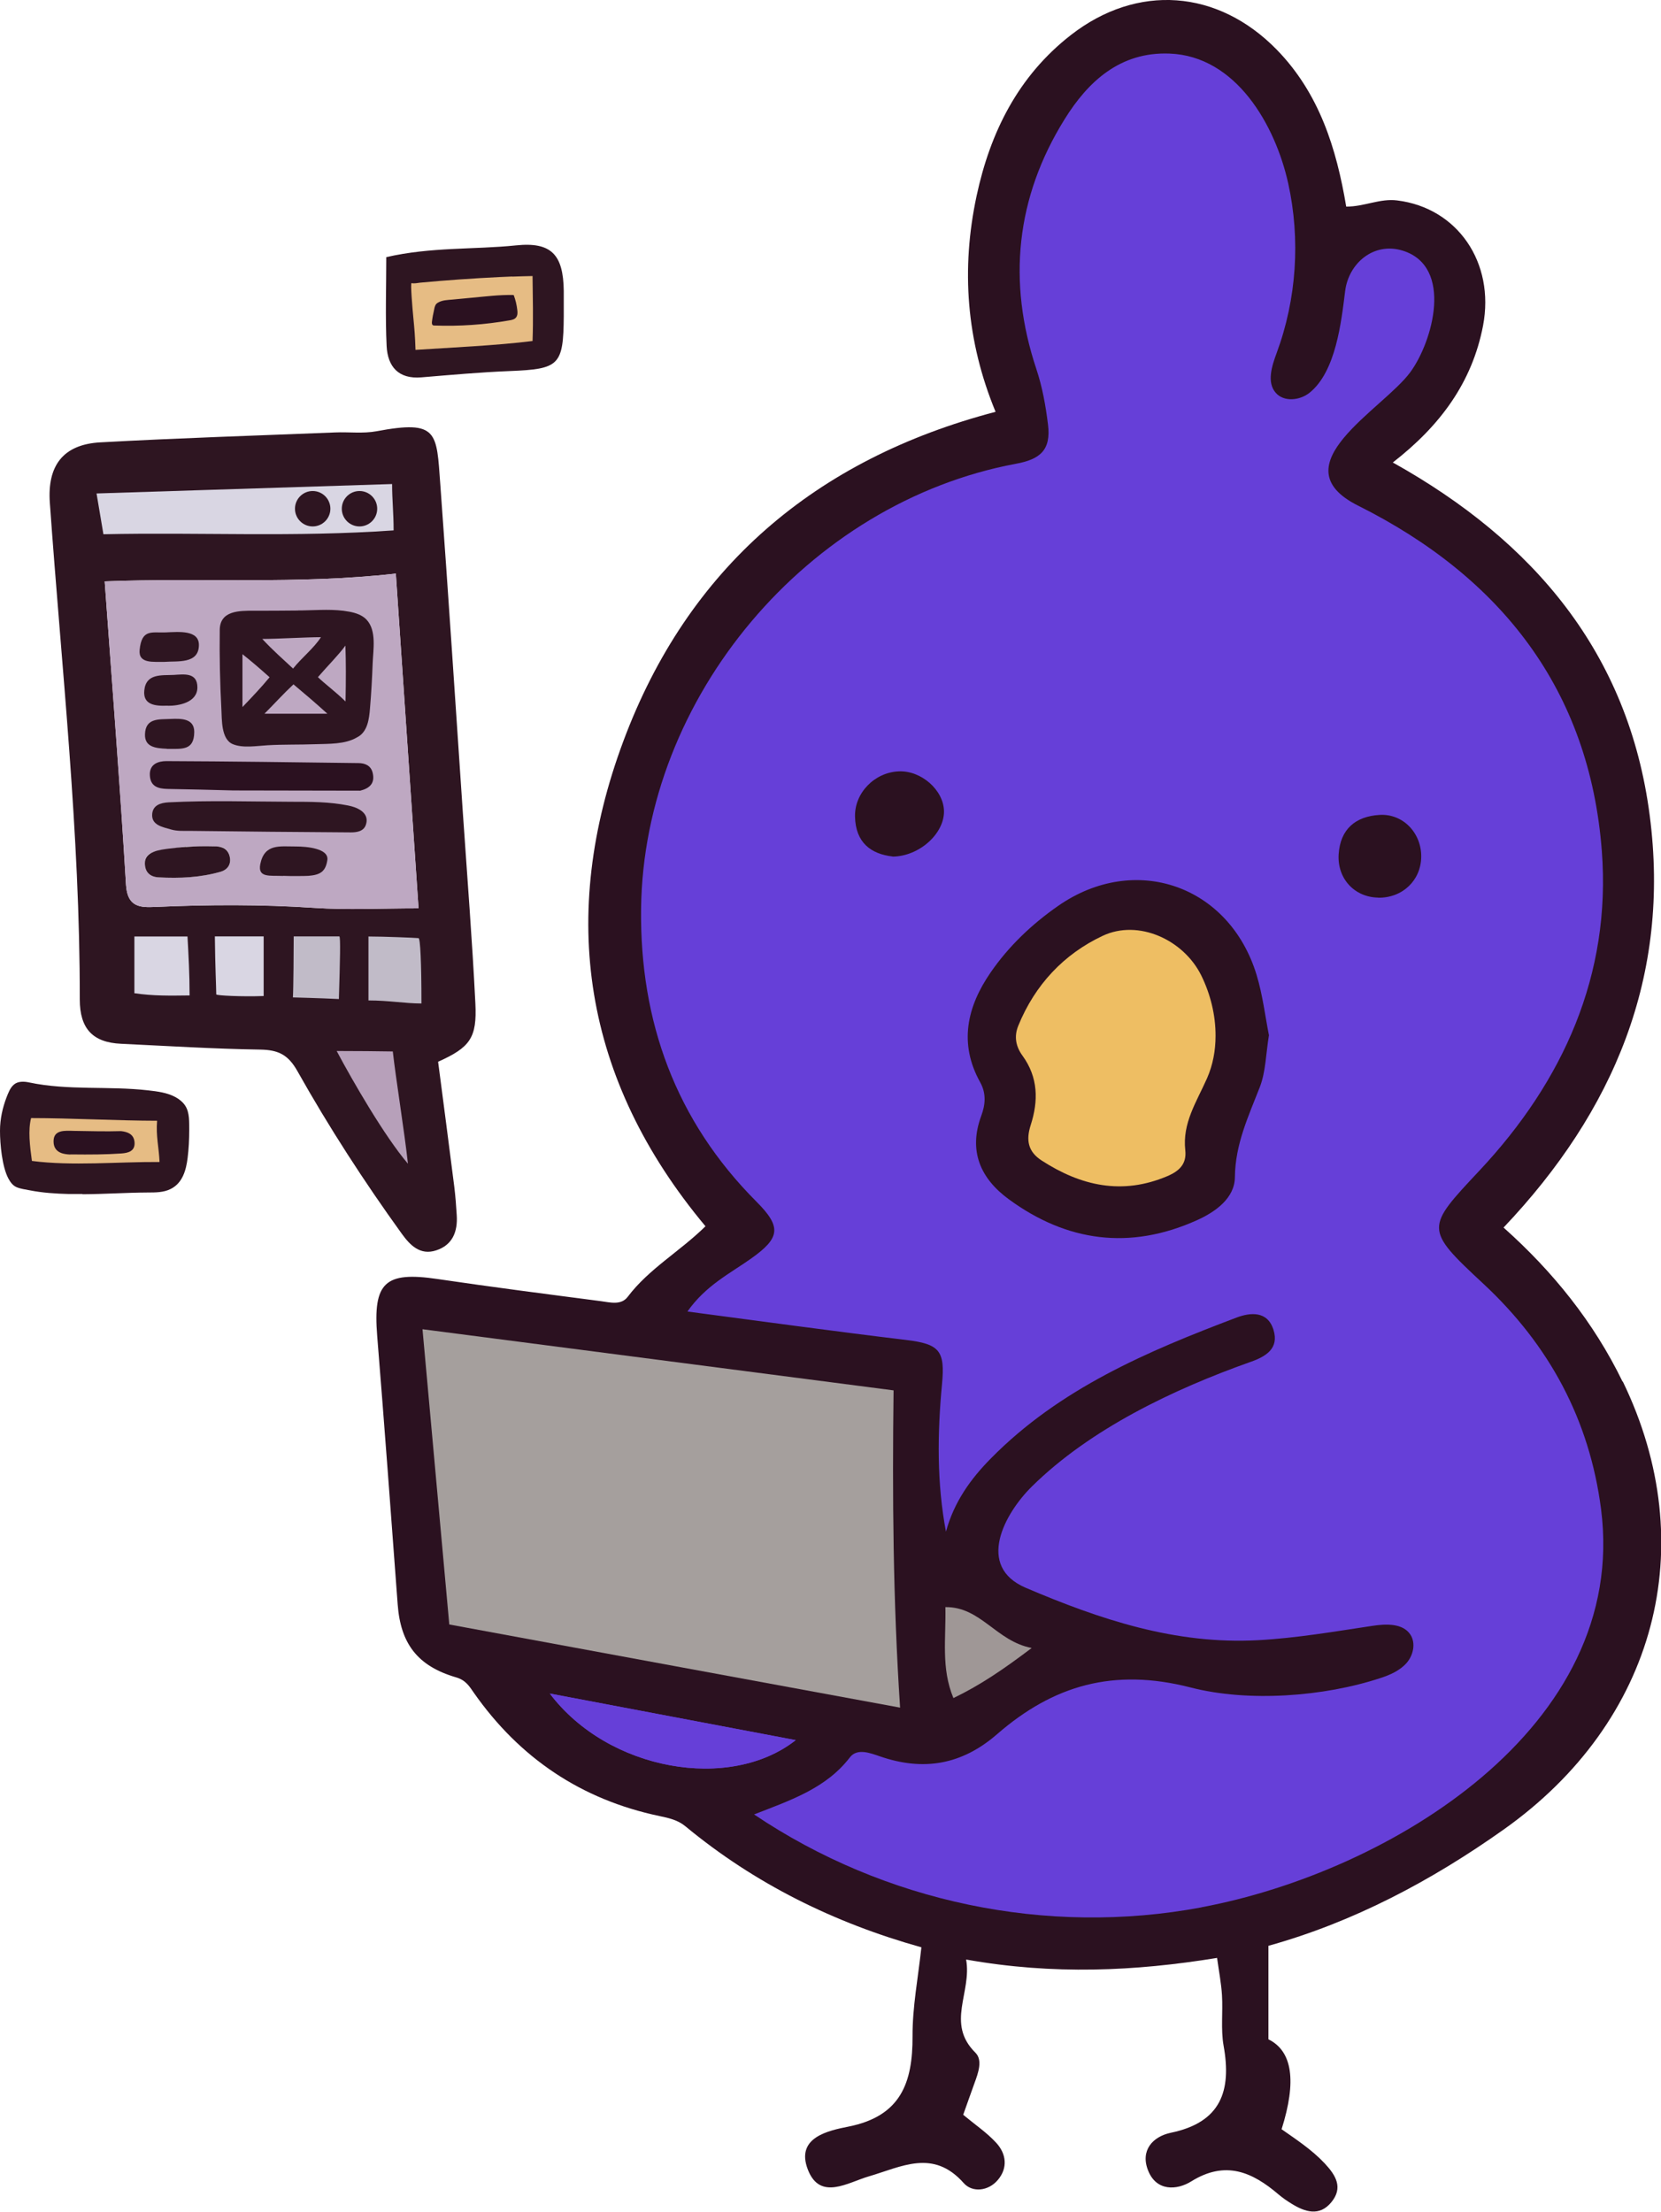 <?xml version="1.0" encoding="UTF-8"?><svg id="Layer_2" xmlns="http://www.w3.org/2000/svg" viewBox="0 0 142.63 189.9"><defs><style>.cls-1{fill:#2e1521;}.cls-2{fill:#9f9796;}.cls-3{fill:#b7a0ba;}.cls-4{fill:#663fd8;}.cls-5{fill:#bea8c2;}.cls-6{fill:#c1bbc8;}.cls-7{fill:#2b1120;}.cls-8{fill:#693ad8;}.cls-9{fill:#d9d6e3;}.cls-10{fill:#e6bc84;}.cls-11{fill:#eebe63;}.cls-12{fill:#a59f9d;}</style></defs><g id="Developer_Chibi_Birb_Image"><path class="cls-7" d="M139.33,118.63c-2.48-5.11-5.98-9.45-10.22-13.23,9.49-10,14.35-21.61,12.55-35.39-1.81-13.92-9.94-23.54-22.06-30.3,4.06-3.15,6.81-6.86,7.75-11.75,1.03-5.42-2.2-10.11-7.37-10.75-1.49-.19-2.83,.54-4.38,.53-.84-5-2.31-9.72-5.96-13.47-5.06-5.18-11.98-5.71-17.7-1.25-4.51,3.52-6.91,8.34-8.08,13.8-1.34,6.27-.89,12.44,1.63,18.54-15.51,4.07-26.42,13.42-31.96,28.27-5.59,14.98-3.49,29.05,7.05,41.66-2.21,2.17-4.87,3.66-6.68,6.06-.57,.75-1.53,.47-2.31,.37-4.68-.61-9.35-1.21-14.02-1.9-4.52-.67-5.55,.29-5.18,4.89,.62,7.68,1.19,15.37,1.76,23.06,.25,3.34,1.69,5.28,5.01,6.25,.83,.24,1.14,.76,1.54,1.34,3.93,5.6,9.22,9.16,15.93,10.57,.81,.17,1.58,.34,2.24,.89,5.96,4.93,12.75,8.28,20.25,10.38-.28,2.6-.77,5.11-.76,7.62,.02,4-1,6.87-5.48,7.77-1.75,.35-4.6,.93-3.5,3.72,1.05,2.67,3.43,1.08,5.22,.56,2.81-.82,5.53-2.39,8.15,.57,.74,.84,2.12,.7,2.93-.26,.88-1.03,.74-2.26-.15-3.21-.78-.85-1.76-1.51-2.82-2.39,.31-.86,.63-1.79,.97-2.72,.32-.87,.72-1.97,.08-2.61-2.56-2.53-.29-5.17-.8-8,7.48,1.33,14.5,1.01,21.55-.14,.17,1.22,.36,2.2,.42,3.19,.09,1.45-.11,2.94,.14,4.35,.7,3.88-.23,6.58-4.52,7.47-1.58,.33-2.65,1.53-1.96,3.25,.71,1.79,2.46,1.7,3.7,.93,2.94-1.83,5.24-.81,7.5,1.12,.34,.29,.72,.55,1.11,.79,1.16,.72,2.4,1.12,3.42-.12,1.03-1.25,.4-2.3-.57-3.34-1.11-1.18-2.46-2.06-3.7-2.93q1.96-6.2-1.13-7.72v-8.03c7.27-2.02,13.98-5.57,20.21-9.99,13.09-9.28,17.06-24.35,10.22-38.46Z"/><path class="cls-4" d="M103.17,163.77c-13.3,2.49-27.21-.44-38.42-7.98,3.23-1.25,6.21-2.27,8.23-4.9,.63-.82,1.77-.36,2.57-.09,3.75,1.3,7.04,.73,10.07-1.9,4.82-4.19,10-5.71,16.62-4.01,4.96,1.28,11.45,.79,16.3-.81,.83-.27,1.67-.64,2.25-1.3,.57-.66,.8-1.69,.32-2.43-.65-.99-2.1-.93-3.27-.75-3.27,.49-6.51,1.05-9.81,1.23-7.11,.39-13.59-1.79-19.95-4.5-4.29-1.83-1.84-6.36,.53-8.7,5.03-4.96,12.19-8.36,18.79-10.7,1.31-.46,2.44-1.15,1.96-2.73-.5-1.66-1.99-1.52-3.18-1.07-7.67,2.9-15.19,6.1-21.09,12.09-1.74,1.76-3.16,3.73-3.86,6.29-.79-4.18-.74-8.43-.34-12.66,.27-2.87-.19-3.45-3.09-3.8-6.17-.74-12.32-1.59-18.77-2.44,1.58-2.25,3.65-3.26,5.47-4.55,2.49-1.77,2.64-2.7,.45-4.89-6.93-6.95-10.01-15.46-9.9-25.13,.2-18.17,14.32-34.89,32.19-38.22,2.05-.38,3.03-1.15,2.75-3.38-.2-1.63-.48-3.19-1-4.76-2.5-7.5-1.75-14.72,2.42-21.43,2.02-3.26,4.78-5.81,9.01-5.65,5.72,.21,9.09,6.14,10.2,11.15,1.06,4.81,.72,9.93-.99,14.55-.42,1.13-.87,2.53-.08,3.43,.7,.8,2.06,.66,2.89,0,2.28-1.81,2.74-6.12,3.07-8.76,.31-2.4,2.49-4.23,4.97-3.44,4.33,1.38,2.56,7.79,.62,10.43-2.34,3.19-11.37,8-4.49,11.45,12.3,6.15,19.89,15.84,20.94,29.68,.8,10.58-3.29,19.72-10.51,27.42-4.61,4.92-4.75,4.99,.32,9.7,5.69,5.29,9.13,11.71,10.12,19.35,2.42,18.76-18.21,31.19-34.3,34.2Z"/><g><path class="cls-1" d="M37.62,91.16c.46,3.56,.94,7.15,1.39,10.74,.1,.81,.16,1.62,.21,2.44,.09,1.4-.35,2.56-1.77,3.02-1.38,.45-2.24-.45-2.95-1.43-3.24-4.49-6.25-9.14-8.96-13.96-.79-1.41-1.64-1.82-3.17-1.85-3.99-.06-7.98-.31-11.98-.5-2.42-.11-3.54-1.29-3.54-3.81,.02-14.26-1.56-28.43-2.57-42.63-.23-3.18,1.12-5.03,4.36-5.2,6.71-.37,13.43-.58,20.14-.85,1.18-.05,2.39,.11,3.54-.1,5.32-1,5.16,.07,5.49,4.58,.69,9.41,1.3,18.83,1.94,28.24,.37,5.43,.8,10.86,1.07,16.3,.15,2.98-.46,3.78-3.21,5.02Zm-3.63-41.91c-8.42,.95-16.72,.34-25,.67,.64,8.87,1.32,17.45,1.83,26.05,.12,1.94,1.23,1.96,2.54,1.9,4.54-.2,9.07-.22,13.61,.08,2.87,.19,5.76,.04,8.97,.04-.66-9.66-1.29-19.02-1.95-28.74Z"/><path class="cls-1" d="M33.16,22.08c3.89-.89,7.54-.64,11.14-1.01,3.05-.32,4.07,.8,4.11,3.9,0,.72,0,1.45,0,2.17-.03,4.24-.38,4.55-4.64,4.72-2.53,.1-5.05,.33-7.58,.54-1.98,.17-2.9-.93-2.99-2.68-.12-2.51-.03-5.03-.03-7.64Z"/><path class="cls-1" d="M7.09,102.52c-.39,0-.79,0-1.18,0-1.13-.03-2.26-.1-3.37-.32-.36-.07-.76-.12-1.1-.26s-.55-.44-.72-.75c-.54-1.01-.72-2.95-.72-4.09,0-1.04,.23-2,.55-2.85,.15-.38,.32-.86,.65-1.13,.35-.3,.88-.27,1.3-.18,3.36,.71,6.82,.29,10.22,.68,.79,.09,1.62,.19,2.33,.57,.32,.17,.65,.43,.85,.74,.4,.6,.34,1.43,.35,2.12,0,.79-.04,1.59-.14,2.38-.13,1.04-.43,2.14-1.44,2.65-.6,.31-1.31,.31-1.97,.31-1.87,.01-3.75,.14-5.62,.15Z"/><path class="cls-8" d="M47.21,145.41c6.98,1.32,13.95,2.64,21.12,4-5.63,4.44-16.09,2.66-21.12-4Z"/><path class="cls-5" d="M33.99,49.25c.66,9.71,1.3,19.08,1.95,28.74-3.21,0-6.1,.16-8.97-.04-4.54-.31-9.07-.29-13.61-.08-1.31,.06-2.42,.04-2.54-1.9-.52-8.59-1.19-17.18-1.83-26.05,8.28-.33,16.58,.28,25-.67Zm-18.02,23.43c-.36,.06-1.43,.22-2.5,.4-.57,.1-1.04,.38-1.03,1.04,0,.75,.43,1.17,1.17,1.21,1.81,.09,3.61,.02,5.37-.49,.49-.14,.78-.5,.78-.98,0-.57-.28-1.09-.91-1.16-.71-.07-1.44-.02-2.88-.02Z"/><path class="cls-9" d="M8.88,45.87l-.59-3.5c8.45-.27,16.7-.53,25.38-.81,0,1.38,.13,2.47,.13,3.98-8.53,.6-16.56,.15-24.91,.33Z"/><path class="cls-6" d="M31.64,85.91v-5.5c1.38,0,4,.11,4.3,.14,.15,.02,.25,2.08,.25,5.61-1.4,0-2.8-.26-4.55-.26Z"/><path class="cls-9" d="M16.28,85.47c-1.68,.02-3.12,.05-4.74-.19v-4.87h4.56c.09,1.61,.18,3.23,.18,5.06Z"/><path class="cls-6" d="M29.1,85.78c-1.6-.08-3.95-.14-3.95-.14,.05-.64,.07-4.38,.07-5.24h3.92c.11,.09,.06,2.01-.04,5.38Z"/><path class="cls-9" d="M18.45,80.4h4.19v5.12c-1.84,.07-4.07-.04-4.07-.14-.01-.88-.09-2.17-.12-4.98Z"/><path class="cls-3" d="M33.73,90.28c.25,2.27,1.02,7.03,1.3,9.64-2.02-2.37-4.74-7.09-6.12-9.68,1.64,0,3.7,.02,4.83,.04Z"/><path class="cls-10" d="M43.98,23.75c.58-.02,1.17-.04,1.75-.05,.02,1.86,.07,3.72,0,5.58-3.1,.39-7.16,.57-10.05,.76-.04-1.25-.09-1.75-.19-2.81-.07-.71-.26-2.94-.15-2.92,.24,.05,.5-.01,.74-.04,2.26-.21,4.52-.37,6.78-.48,.38-.02,.75-.03,1.13-.05Z"/><path class="cls-10" d="M13.7,99.77c-3.62-.02-7.52,.36-10.96-.09-.18-1.32-.34-2.63-.07-3.68,3.41,0,7.54,.23,10.82,.23-.11,1.33,.16,2.31,.21,3.55Z"/><path class="cls-1" d="M30.42,69.3c.69,.25,1.26,.72,1,1.51-.18,.55-.73,.66-1.28,.66-4.62-.03-9.25-.07-13.87-.13-.52,0-1.05,.03-1.55-.11-.75-.22-1.74-.37-1.65-1.35,.07-.74,.7-.95,1.41-.99,3.5-.18,7.03-.06,10.54-.05,1.63,0,3.27,0,4.86,.32,.18,.04,.37,.08,.55,.15Z"/><path class="cls-7" d="M20.04,67.87c-1.89-.05-3.78-.1-5.66-.13-.79-.02-1.45-.2-1.51-1.14-.07-1.01,.74-1.25,1.42-1.25,5.49,.02,10.99,.1,16.48,.17,.57,0,1.08,.21,1.23,.83,.22,.9-.26,1.34-1.07,1.54-3.63,0-7.26-.02-10.9-.02Z"/><path class="cls-1" d="M15.97,72.72c.8-.06,1.6-.07,2.41-.05,.25,0,.51,.02,.75,.12,.43,.17,.63,.63,.63,1.07,0,.47-.29,.83-.78,.98-1.76,.51-3.56,.59-5.37,.49-.74-.04-1.17-.46-1.17-1.21-.01-1.04,1.34-1.16,2.1-1.26,.48-.06,.96-.11,1.44-.15Z"/><path class="cls-1" d="M24.31,75.21c-1.14-.05-2.19,.18-1.96-1.01,.36-1.8,1.71-1.51,3.06-1.52,.9,0,2.84,.16,2.7,1.16-.15,1.03-.65,1.28-1.62,1.36-.28,.02-1.65,.03-2.18,0Z"/><path class="cls-7" d="M37.31,26.43c.05-.18,.1-.33,.29-.44,.38-.23,.84-.23,1.27-.27,.53-.05,1.05-.1,1.58-.15,1.21-.11,2.44-.27,3.66-.24,.16,.42,.26,.85,.31,1.29,.03,.22,.03,.45-.1,.63-.13,.17-.37,.23-.59,.26-2.12,.37-4.28,.52-6.43,.44-.04,0-.09,0-.13-.03-.09-.05-.09-.19-.08-.29,.04-.35,.11-.7,.19-1.05,.01-.05,.02-.1,.03-.15Z"/></g><path class="cls-4" d="M47.21,145.41c6.98,1.32,13.95,2.64,21.12,4-5.63,4.44-16.09,2.66-21.12-4Z"/><path class="cls-7" d="M6.03,99.13c-.43-.02-1.41-.08-1.43-1.09-.03-1.06,.96-.96,1.77-.94,1.35,.02,2.72,.06,4.02,.02,.57,.06,1.09,.26,1.16,.92,.08,.8-.53,.96-1.15,1-1.35,.09-2.56,.1-4.36,.08Z"/><path class="cls-1" d="M25.61,52.41c.13,0,.26,0,.39,0,1.33-.02,2.67-.14,3.99,.11,.54,.1,1.1,.28,1.48,.68,.89,.94,.57,2.61,.53,3.77-.05,1.29-.12,2.57-.23,3.86-.07,.88-.2,2.03-1.11,2.48-1.02,.61-2.44,.55-3.6,.59-1.36,.05-2.73,.01-4.09,.09-.91,.05-2.12,.27-2.99-.1-1-.43-.92-2.11-.97-3-.12-2.27-.17-4.54-.14-6.81,.02-1.66,1.68-1.65,2.97-1.64,.1,0,.21,0,.31,0,1.15-.01,2.31,0,3.46-.02Z"/><circle class="cls-1" cx="30.87" cy="43.68" r="1.52"/><circle class="cls-1" cx="26.85" cy="43.68" r="1.52"/><path class="cls-1" d="M14.33,64.29c-1.02-.04-1.91-.17-1.88-1.24,.04-1.43,1.22-1.27,2.19-1.32,.93-.04,2.05-.05,2.04,1.13-.02,1.59-1.02,1.44-2.35,1.44Z"/><path class="cls-1" d="M14.41,60.59c-1.11,.05-2.14-.08-2.02-1.3,.14-1.49,1.5-1.29,2.53-1.34,.86-.05,2.03-.24,2.03,1.07s-1.62,1.59-2.54,1.58Z"/><path class="cls-1" d="M14.13,56.83c-.96-.02-2.26,.18-2.14-1.03,.18-1.83,1.07-1.45,2.23-1.5s2.88-.22,2.86,1.1c-.02,1.63-1.84,1.34-2.96,1.43Z"/><path class="cls-5" d="M29.68,60.24c-.91-.89-1.8-1.53-2.38-2.1,.8-.93,1.82-1.95,2.36-2.71,.05,1.4,.05,2.95,.01,4.81Z"/><path class="cls-5" d="M23.15,58.15c-.75,.91-1.51,1.7-2.33,2.56v-4.54c.65,.51,1.46,1.2,2.33,1.98Z"/><path class="cls-5" d="M25.17,57.41c-.86-.8-1.76-1.59-2.65-2.55,1.33,0,3.73-.15,5.04-.15-.6,.94-1.65,1.76-2.39,2.69Z"/><path class="cls-5" d="M25.2,58.76c.92,.77,1.9,1.6,2.91,2.52h-5.4c.85-.85,1.59-1.68,2.49-2.52Z"/><path class="cls-12" d="M38.58,139.48c-.77-8.51-1.52-16.77-2.3-25.35,13.69,1.78,27,3.5,40.45,5.25-.11,9.11-.05,17.97,.56,27.24-13.04-2.4-25.73-4.74-38.71-7.14Z"/><path class="cls-2" d="M81.87,145.8c-1.07-2.57-.63-5.09-.69-7.81,3.04-.04,4.35,2.92,7.41,3.51-2.38,1.8-4.39,3.18-6.72,4.3Z"/><path class="cls-7" d="M108.96,88.91c-.26,1.59-.27,3.11-.78,4.43-.98,2.52-2.11,4.89-2.14,7.74-.02,1.79-1.65,2.97-3.28,3.7-5.73,2.57-11.15,1.85-16.15-1.82-2.41-1.77-3.47-4.13-2.35-7.15,.35-.95,.45-1.9-.09-2.88-1.86-3.34-1.13-6.5,.9-9.44,1.55-2.25,3.53-4.13,5.78-5.7,6.6-4.6,14.72-1.79,17.06,5.94,.52,1.72,.73,3.53,1.06,5.19Z"/><path class="cls-11" d="M104.38,88.95c0,1.25-.23,2.49-.73,3.63-.91,2.05-2.13,3.85-1.87,6.18,.13,1.18-.51,1.79-1.55,2.23-3.87,1.64-7.41,.84-10.79-1.35-1.17-.76-1.35-1.75-.93-3.05,.66-2.06,.65-4.08-.71-5.95-.55-.75-.75-1.62-.36-2.57,1.43-3.51,3.91-6.15,7.25-7.72,3.06-1.44,6.94,.33,8.46,3.4,.78,1.58,1.24,3.4,1.23,5.2Z"/><path class="cls-7" d="M76.65,73.54c-1.86-.21-3.18-1.19-3.23-3.42-.05-2.03,1.67-3.8,3.75-3.89,1.94-.09,3.87,1.62,3.89,3.43,.02,1.9-2.09,3.86-4.41,3.89Z"/><path class="cls-7" d="M118.35,77.07c-2.03-.03-3.53-1.62-3.4-3.72,.14-2.16,1.45-3.26,3.52-3.38,2.02-.12,3.6,1.57,3.57,3.61-.03,2.02-1.61,3.52-3.68,3.5Z"/></g></svg>